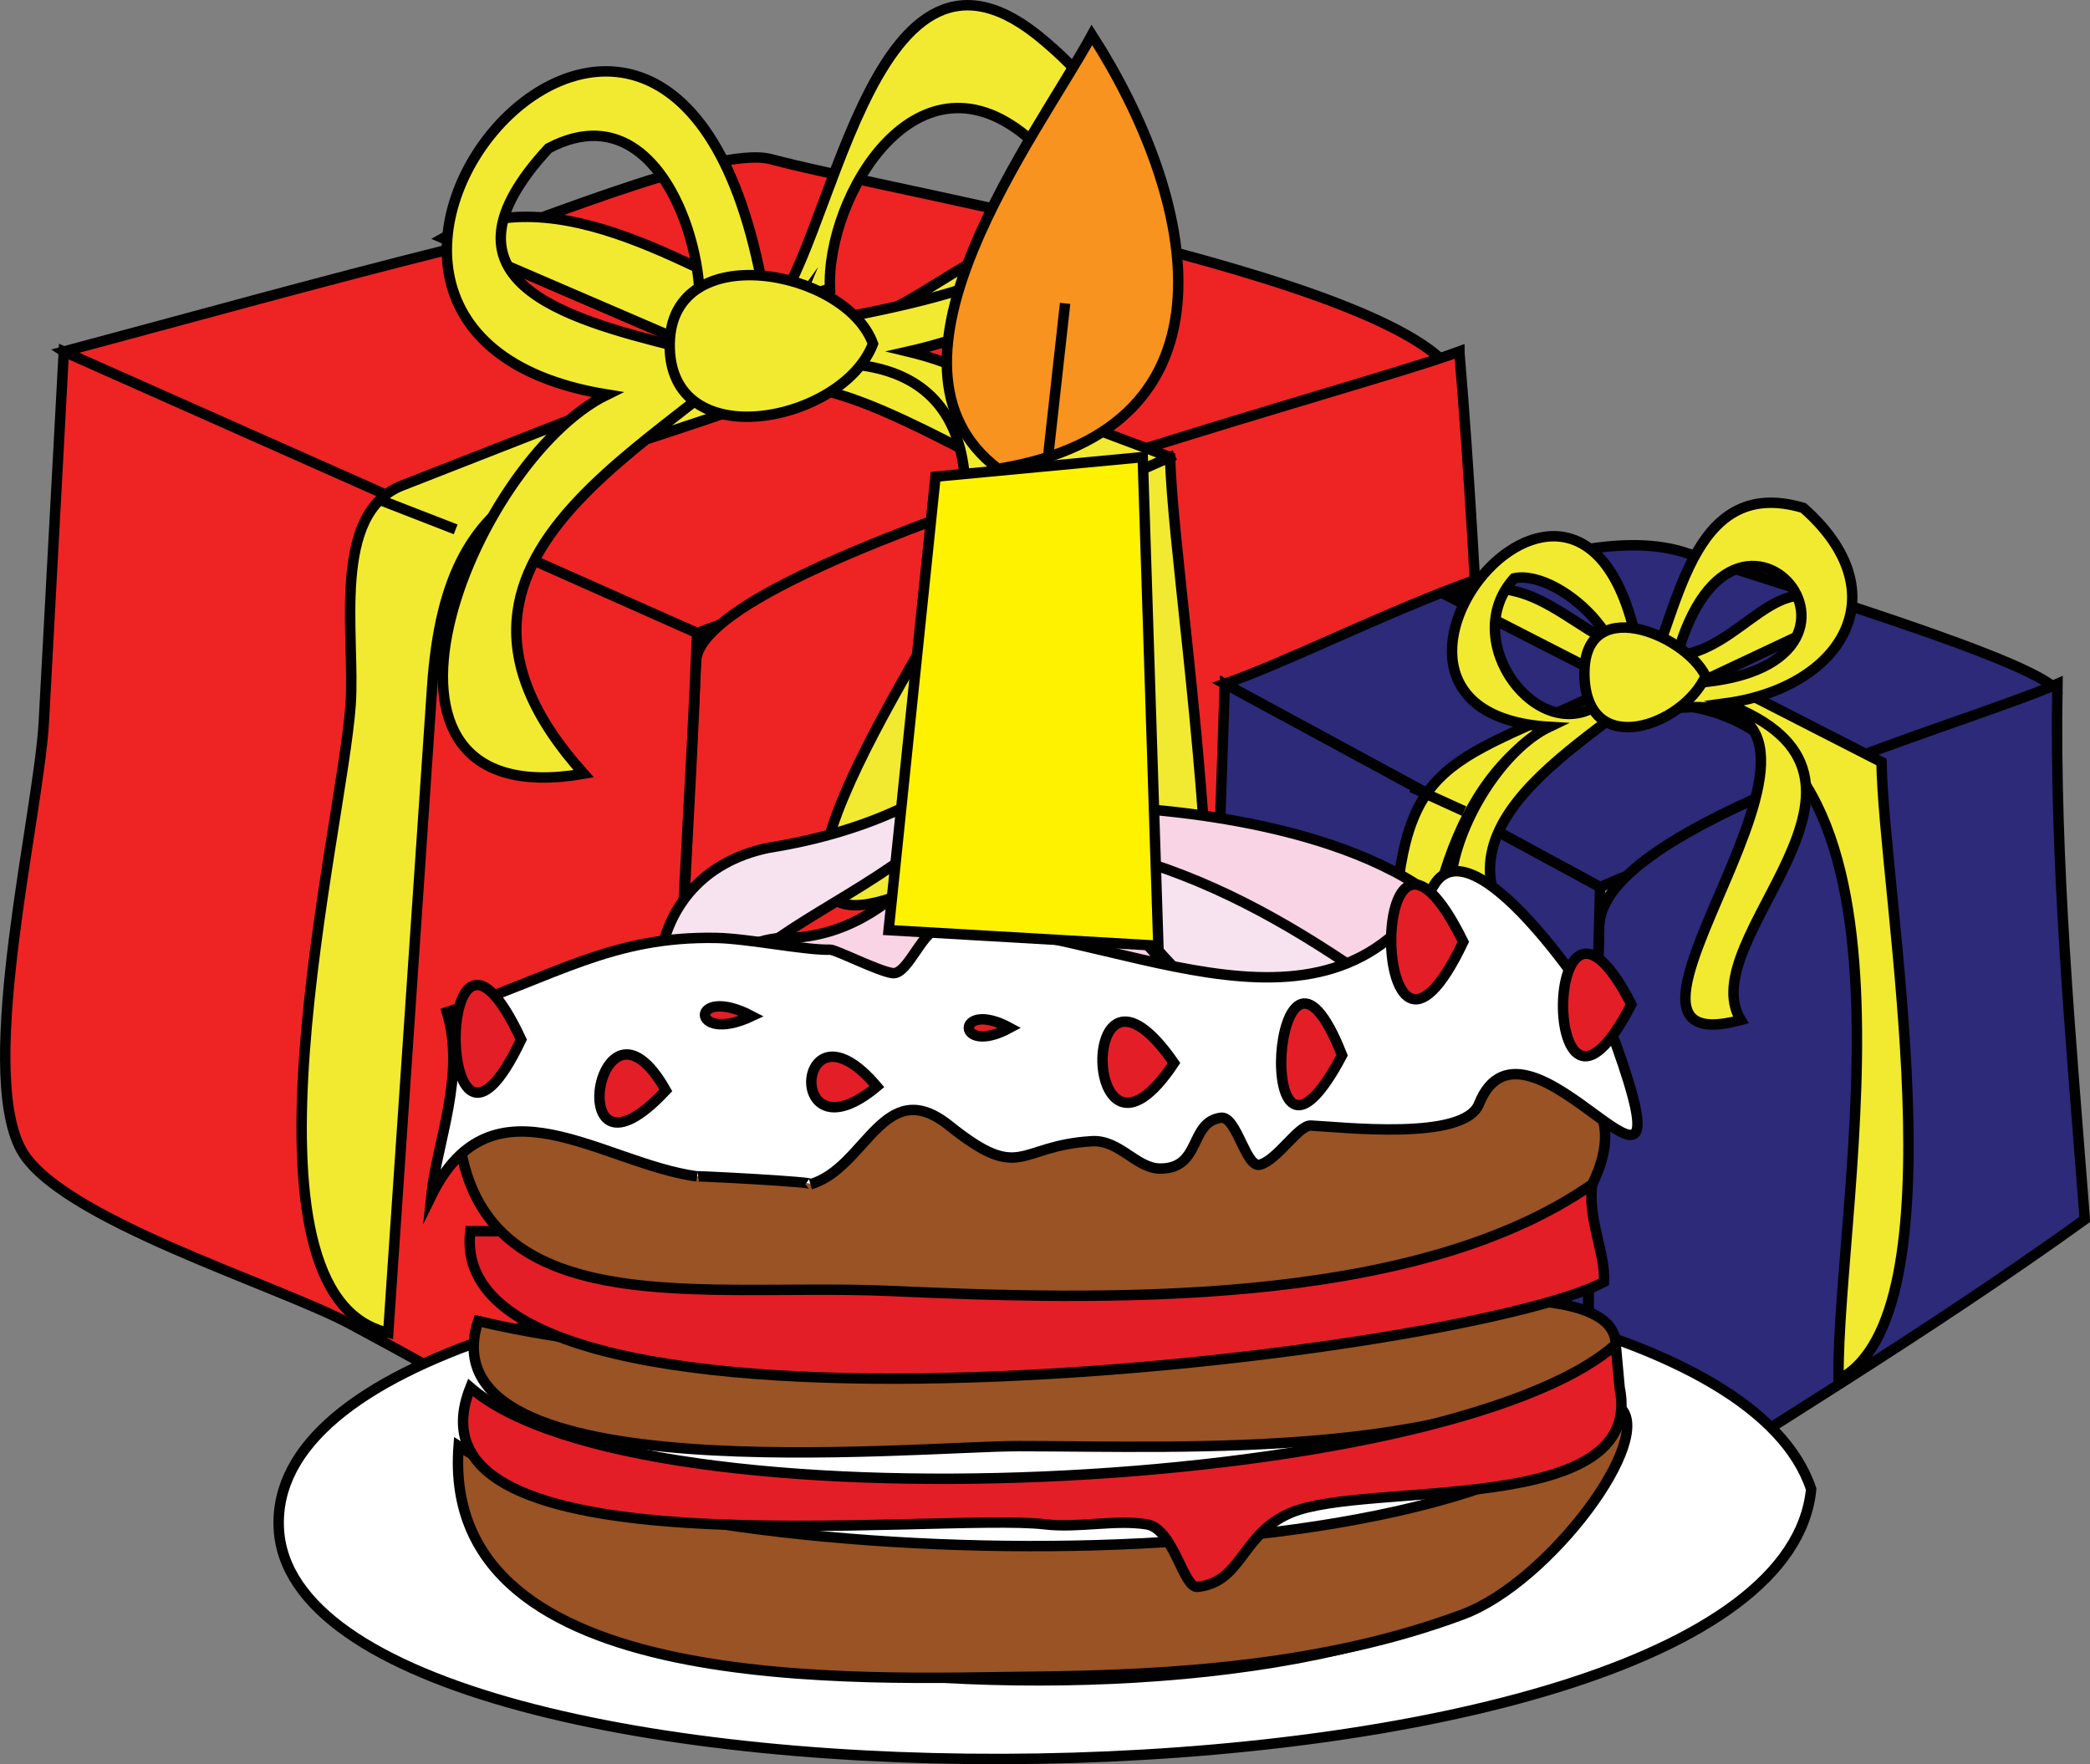 <svg xmlns="http://www.w3.org/2000/svg" xmlns:xlink="http://www.w3.org/1999/xlink" version="1.1" id="Layer_1" x="0px" y="0px" enable-background="new 0 0 822.05 841.89" xml:space="preserve" viewBox="208.04 254.69 400.99 338.47">
<rect x="208.04" y="254.69" width="400.99" height="338.47" fill="#808080" stroke="none"/>
<path fill-rule="evenodd" clip-rule="evenodd" fill="#EE2424" stroke="#010101" stroke-width="2" stroke-linecap="square" stroke-miterlimit="10" d="  M341.781,376.14c48.75-18,97.501-36,146.252-54c0,2.25,0,4.5,0,6.75c-4.547-19.913-108.944-37.402-132.065-43.658  c-10.868-2.941-50.719,14.541-62.265,17.428c-24.562,6.141-48.963,12.939-73.421,19.48  C254.73,344.881,302.573,359.198,341.781,376.14z"/>
<path fill-rule="evenodd" clip-rule="evenodd" fill="#EE2424" stroke="#010101" stroke-width="2" stroke-linecap="square" stroke-miterlimit="10" d="  M496.283,463.14c-3.239-46.976-4.342-94.106-8.25-141c-22.338,8.248-145.713,39.771-146.459,59.484  c-2.034,53.693-8.021,110.588,0.208,164.016C393.246,518.089,445.194,491.374,496.283,463.14z"/>
<path fill-rule="evenodd" clip-rule="evenodd" fill="#EE2424" stroke="#010101" stroke-width="2" stroke-linecap="square" stroke-miterlimit="10" d="  M341.781,376.14c-40.5-18-81-36-121.5-54c-1.277,23.68-2.554,47.36-3.831,71.04c-0.952,17.648-12.814,66.102-4.419,81.96  c7.027,13.273,49.047,25.995,63.16,33.538c22.42,11.983,44.271,24.865,66.59,36.962C333.278,490.431,339.68,431.619,341.781,376.14z  "/>
<path fill-rule="evenodd" clip-rule="evenodd" fill="#F2EA31" stroke="#010101" stroke-width="2" stroke-linecap="square" stroke-miterlimit="10" d="  M432.533,342.39c-18.001-6.75-36.001-13.5-54.002-20.25c14-6.25,28.001-12.5,42.002-18.75c-21.09-13.741-39.511,20.031-57.79,12.565  c-20.576-8.404-47.508-28.173-69.712-15.565c18,7.75,36,15.5,54,23.25c-20.608,8.064-41.216,16.128-61.824,24.192  c-13.786,5.395-8.966,28.645-9.898,42.086c-1.653,23.855-24.258,113.375,7.222,120.472c2.806-41.29,5.612-82.58,8.418-123.87  c2.993-44.044,26.72-40.485,67.691-56.874c9.409-3.764,37.485,13.782,46.821,17.596c13.891,5.674,8.876,19.841,9.362,34.177  c1.403,41.49,2.806,82.981,4.209,124.472C456.342,497.245,433.299,373.64,432.533,342.39z"/>
<path fill-rule="evenodd" clip-rule="evenodd" fill="#F2EA31" stroke="#010101" stroke-width="2" stroke-linecap="square" stroke-miterlimit="10" d="  M407.031,261.39c-32.422-25.759-39.53,43.592-51.75,54c-15.624-108.117-108.771,2.372-30.75,15  c-26.102,12.724-53.311,81.179-4.5,72.75c-39.851-44.396,23.616-65.648,40.5-89.25c-2.021,4.758-1.777,9.116-2.25,11.25  c34.244-5.059,39.3,16.686,32.25,43.125c-1.876,7.036-52.148,79.436-3,55.125c-21.124-15.625,58.761-85.876-5.25-101.25  C415.331,314.712,442.9,290.311,407.031,261.39z M313.281,283.14c27.146-14.35,34.971,40.618,24.611,38.028  C315.874,315.664,289.995,308.34,313.281,283.14z M344.781,322.14C344.781,320.14,344.781,320.14,344.781,322.14L344.781,322.14z   M363.531,316.89c1.028-3.693-0.184-6.204,3.75-6.75c-0.818-17.75,16.939-47.772,38.626-28.5  C433.623,306.269,377.197,313.833,363.531,316.89z"/>
<path fill-rule="evenodd" clip-rule="evenodd" fill="#F2EA31" stroke="#010101" stroke-width="2" stroke-linecap="square" stroke-miterlimit="10" d="  M375.531,320.64c-5.752,15.155-39.312,21.896-39,0C336.823,300.149,370.311,306.29,375.531,320.64z"/>
<line fill="none" stroke="#010101" stroke-width="2" stroke-linecap="square" stroke-miterlimit="10" x1="281.031" y1="350.64" x2="294.531" y2="355.89"/>
<path fill-rule="evenodd" clip-rule="evenodd" fill="#FFFFFF" d="M413.783,350.64c6.25-2.75,12.5-5.5,18.75-8.25  C426.283,345.14,420.033,347.89,413.783,350.64z"/>
<line fill="none" stroke="#010101" stroke-width="2" stroke-linecap="square" stroke-miterlimit="10" x1="413.783" y1="350.64" x2="432.533" y2="342.39"/>
<path fill-rule="evenodd" clip-rule="evenodd" fill="#2C2A79" stroke="#010101" stroke-width="2" stroke-linecap="square" stroke-miterlimit="10" d="  M515.033,424.89c11.384-5.059,87.75-35.075,87.75-37.125c0-5.316-57.464-22.228-70.889-26.875c-23.274-8.057-65.487,16.75-88.861,25  C467.033,398.89,491.033,411.89,515.033,424.89z"/>
<path fill-rule="evenodd" clip-rule="evenodd" fill="#2C2A79" stroke="#010101" stroke-width="2" stroke-linecap="square" stroke-miterlimit="10" d="  M608.033,488.64c-2.629-34.174-5.854-68.434-5.25-102.75c-18.229,8.102-87.494,26.697-87.906,46.488  c-0.803,38.563-4.219,78.558,0.156,117.012C546.101,529.381,578.031,510.235,608.033,488.64z"/>
<path fill-rule="evenodd" clip-rule="evenodd" fill="#2C2A79" stroke="#010101" stroke-width="2" stroke-linecap="square" stroke-miterlimit="10" d="  M515.033,424.89c-24-13-48-26-72-39c-1.234,36.528-2.468,73.058-3.702,109.586c-0.315,9.328,65.08,46.505,75.702,53.914  C510.381,508.498,514.179,465.897,515.033,424.89z"/>
<path fill-rule="evenodd" clip-rule="evenodd" fill="#F2EA31" stroke="#010101" stroke-width="2" stroke-linecap="square" stroke-miterlimit="10" d="  M569.033,400.89c-10.75-5.5-21.5-11-32.25-16.5c8.5-4,17-8,25.5-12c-13.365-11.098-19.409,7.671-33.75,8.25  c-16.692,0.674-24.124-18.885-42-11.25c10.75,5.5,21.5,11,32.25,16.5c-33.051,15.935-41.663,13.117-43.361,49.027  c-0.977,20.645-14.909,76.145,4.361,88.973c2.162-36.517-14.368-135.12,45.75-134.25c55.893,0.809,34.789,94.915,35.25,129.75  C584.744,507.052,569.371,426.077,569.033,400.89z"/>
<path fill-rule="evenodd" clip-rule="evenodd" fill="#F2EA31" stroke="#010101" stroke-width="2" stroke-linecap="square" stroke-miterlimit="10" d="  M554.033,352.14c-22.131-6.61-23.956,21.398-30.75,33.75c-7.201-66.917-65.935,5.372-18,8.25c-16.086,7.66-32.144,47.289-2.25,44.25  c-26.396-24.444,11.659-41.706,24-54c-0.818,4.213-0.819,4.738-1.5,6.75c53.701-9.393-20.03,69.083,16.5,59.25  c-9.636-15.74,34.861-46.514-3-60.75C561.341,386.655,572.695,368.582,554.033,352.14z M498.533,365.64  c9.331-1.946,27.419,16.04,16.5,24C503.313,398.184,487.632,377.684,498.533,365.64z M516.533,389.64L516.533,389.64z   M528.533,385.89C538.345,335.104,579.804,385.727,528.533,385.89L528.533,385.89z"/>
<path fill-rule="evenodd" clip-rule="evenodd" fill="#F2EA31" stroke="#010101" stroke-width="2" stroke-linecap="square" stroke-miterlimit="10" d="  M535.283,384.39c-4.32,9.605-22.787,16.137-23.25,0C511.575,368.436,531.108,376.118,535.283,384.39z"/>
<line fill="none" stroke="#010101" stroke-width="2" stroke-linecap="square" stroke-miterlimit="10" x1="479.783" y1="406.14" x2="488.033" y2="409.89"/>
<path fill-rule="evenodd" clip-rule="evenodd" fill="#FFFFFF" stroke="#010101" stroke-width="2" stroke-linecap="square" stroke-miterlimit="10" d="  M555.533,540.39c-6.519,66.649-291.043,68.743-294.002,7.5C258.433,483.768,534.782,478.141,555.533,540.39z"/>
<path fill-rule="evenodd" clip-rule="evenodd" fill="#FFFFFF" stroke="#010101" stroke-width="2" stroke-linecap="square" stroke-miterlimit="10" d="  M509.783,541.89c-11.272,50.326-206.876,42.694-201.752,2.25C313.863,498.107,492.42,504.374,509.783,541.89z"/>
<path fill-rule="evenodd" clip-rule="evenodd" fill="#995324" stroke="#010101" stroke-width="2" stroke-linecap="square" stroke-miterlimit="10" d="  M518.033,512.64c-0.195-19.104-83.989-0.962-104.25,0c-36.896,1.752-77.852,4.021-114.002-4.5c-10.789,33.334,83.85,24,103.611,24  C435.73,532.14,492.557,535.107,518.033,512.64z"/>
<path fill-rule="evenodd" clip-rule="evenodd" fill="#995324" stroke="#010101" stroke-width="2" stroke-linecap="square" stroke-miterlimit="10" d="  M518.783,524.64c-31.847,36.46-184.436,32.143-222.752,7.5c-3.712,48.718,78.277,44.535,109.5,44.25  c27.75-0.253,57.058-2.177,83.252-12C505.353,558.177,525.878,530.462,518.783,524.64z"/>
<path fill-rule="evenodd" clip-rule="evenodd" fill="#E41E27" stroke="#010101" stroke-width="2" stroke-linecap="square" stroke-miterlimit="10" d="  M518.783,520.89c-0.25-2.75-0.5-5.5-0.75-8.25c-32.385,28.559-187.165,36.287-219.752,8.25  c-14.592,36.713,89.5,23.797,110.252,26.25c6.331,0.748,13.486-0.954,19.5,0c5.222,0.828,7.023,12.274,9.75,12  c8.623-0.868,8.408-10.279,18-14.25C470.667,538.728,523.941,545.907,518.783,520.89z"/>
<path fill-rule="evenodd" clip-rule="evenodd" fill="#E41E27" stroke="#010101" stroke-width="2" stroke-linecap="square" stroke-miterlimit="10" d="  M515.783,500.64c0.329-5.515-3.202-12.114-2.25-18.75c-70.688,12.926-143.725,9-215.252,9  C292.458,538.059,487.938,515.289,515.783,500.64z"/>
<path fill-rule="evenodd" clip-rule="evenodd" fill="#995324" stroke="#010101" stroke-width="2" stroke-linecap="square" stroke-miterlimit="10" d="  M513.533,481.89c19.962-40.517-87.271-26.156-103.113-25.57c-38.789,1.438-75.588,5.076-114.389,4.57  c-4.179,49.861,43.889,39.751,82.62,41.472C418.504,504.133,479.058,505.958,513.533,481.89z"/>
<path fill-rule="evenodd" clip-rule="evenodd" fill="#F6E3EF" stroke="#010101" stroke-width="2" stroke-linecap="square" stroke-miterlimit="10" d="  M355.281,417.39c-24.958,5.323-26.533,34.621-10.5,51c-14.549-38.252,43.662-36.614,55.5-72.75  C388.993,408.441,371.976,414.74,355.281,417.39z"/>
<path fill-rule="evenodd" clip-rule="evenodd" fill="#F9D4E5" stroke="#010101" stroke-width="2" stroke-linecap="square" stroke-miterlimit="10" d="  M427.283,409.89c-8.871-1.76-15.863-2.179-23.252-7.5c16.491,17.517,68.419,49.459,90.752,39  C485.971,418.442,449.189,411.621,427.283,409.89z"/>
<path fill-rule="evenodd" clip-rule="evenodd" fill="#F9D4E5" stroke="#010101" stroke-width="2" stroke-linecap="square" stroke-miterlimit="10" d="  M357.531,434.64c-30.2,3.368-9.855,57.961,7.875,22.5c5.052-10.104,16.707-7.501,22.875-15.75c8.851-11.837,9.819-30.343,12-44.25  C392.643,414.531,378.568,435.329,357.531,434.64z"/>
<path fill-rule="evenodd" clip-rule="evenodd" fill="#F6E3EF" stroke="#010101" stroke-width="2" stroke-linecap="square" stroke-miterlimit="10" d="  M409.283,443.64c-6.513-13.442-8.845-28.549-9.002-43.5c-2.229,11.679-2.876,35.918-14.25,43.5  c-10.991,7.327-22.133,6.209-21.75,22.5c17.25-3.25,34.501-6.5,51.752-9.75C415.426,450.695,412.782,447.386,409.283,443.64z"/>
<path fill-rule="evenodd" clip-rule="evenodd" fill="#F9D4E5" stroke="#010101" stroke-width="2" stroke-linecap="square" stroke-miterlimit="10" d="  M400.281,397.89c-0.17,28.458,6.181,67.883,40.502,54C429.042,433.597,407.306,418.056,400.281,397.89z"/>
<path fill-rule="evenodd" clip-rule="evenodd" fill="#F6E3EF" stroke="#010101" stroke-width="2" stroke-linecap="square" stroke-miterlimit="10" d="  M428.783,420.39c-10.972-5.662-22.24-12.594-28.502-23.25c3.878,13.379,16.096,23.654,25.196,34.361  c18.54,21.812,18.926,19.665,49.056,13.639C460.166,434.888,445.658,425.913,428.783,420.39z"/>
<path fill-rule="evenodd" clip-rule="evenodd" fill="#FFFFFF" stroke="#010101" stroke-width="2" stroke-linecap="square" stroke-miterlimit="10" d="  M293.781,448.89c3.673,12.111-1.942,24.982-3,35.25c11.729-23.919,32.71-6.216,51-3.75c-1.334-0.18,23.3,1.062,21.75,1.5  c10.687-3.021,14.028-21.327,26.625-11.25c13.956,11.165,12.965,3.835,27.377,3c5.319-0.309,8.526,5.25,13.125,5.25  c7.953,0,5.469-8.927,11.625-9.75c3.038-0.406,4.752,9.714,7.5,9c3.314-0.861,7.383-7.605,9.75-7.5  c5.884,0.261,29.387,3.034,32.25-4.125c9.077-22.693,41.926,32.186,26.25-11.625c-1.828-5.11-27.077-43.372-34.875-30.375  c-21.076,35.127-63.239,6.881-94.127,7.875c-3.937,0.127-6.689,9.394-9.75,9c-2.701-0.347-10.919-4.538-12-4.5  c-4.528,0.16-15.75-2.133-21.75-2.25C325.339,434.245,314.652,441.962,293.781,448.89z"/>
<path fill-rule="evenodd" clip-rule="evenodd" fill="#E41E27" stroke="#010101" stroke-width="2" stroke-linecap="square" stroke-miterlimit="10" d="  M308.031,454.14C291.25,489.638,291.227,418.053,308.031,454.14L308.031,454.14z"/>
<path fill-rule="evenodd" clip-rule="evenodd" fill="#E41E27" stroke="#010101" stroke-width="2" stroke-linecap="square" stroke-miterlimit="10" d="  M335.781,463.89C315.372,485.749,322.621,440.559,335.781,463.89L335.781,463.89z"/>
<path fill-rule="evenodd" clip-rule="evenodd" fill="#E41E27" stroke="#010101" stroke-width="2" stroke-linecap="square" stroke-miterlimit="10" d="  M376.281,463.14C358.366,478.092,360.69,444.721,376.281,463.14L376.281,463.14z"/>
<path fill-rule="evenodd" clip-rule="evenodd" fill="#E41E27" stroke="#010101" stroke-width="2" stroke-linecap="square" stroke-miterlimit="10" d="  M401.781,451.89C391.299,457.569,391.299,446.211,401.781,451.89L401.781,451.89z"/>
<path fill-rule="evenodd" clip-rule="evenodd" fill="#E41E27" stroke="#010101" stroke-width="2" stroke-linecap="square" stroke-miterlimit="10" d="  M433.283,458.64C415.6,485.285,414.403,431.361,433.283,458.64L433.283,458.64z"/>
<path fill-rule="evenodd" clip-rule="evenodd" fill="#E41E27" stroke="#010101" stroke-width="2" stroke-linecap="square" stroke-miterlimit="10" d="  M465.533,457.14C447.886,490.574,452.159,423.021,465.533,457.14L465.533,457.14z"/>
<path fill-rule="evenodd" clip-rule="evenodd" fill="#E41E27" stroke="#010101" stroke-width="2" stroke-linecap="square" stroke-miterlimit="10" d="  M488.783,435.39C470.704,473.555,469.981,397.247,488.783,435.39L488.783,435.39z"/>
<path fill-rule="evenodd" clip-rule="evenodd" fill="#E41E27" stroke="#010101" stroke-width="2" stroke-linecap="square" stroke-miterlimit="10" d="  M521.033,447.39C503.392,481.691,503.729,413.536,521.033,447.39L521.033,447.39z"/>
<path fill-rule="evenodd" clip-rule="evenodd" fill="#E41E27" stroke="#010101" stroke-width="2" stroke-linecap="square" stroke-miterlimit="10" d="  M352.281,449.64C340.279,455.284,340.319,443.365,352.281,449.64L352.281,449.64z"/>
<path fill-rule="evenodd" clip-rule="evenodd" fill="#FFF200" stroke="#010101" stroke-width="2" stroke-linecap="square" stroke-miterlimit="10" d="  M387.531,346.14c-3,29-6,58-9,87c17.25,1,34.501,2,51.752,3c-1-31.25-2-62.5-3-93.75C414.032,343.64,400.782,344.89,387.531,346.14z  "/>
<path fill-rule="evenodd" clip-rule="evenodd" fill="#F7931E" stroke="#010101" stroke-width="2" stroke-linecap="square" stroke-miterlimit="10" d="  M399.531,344.64c-26.465-20.101,7.771-64.365,18.002-83.25C437.606,292.633,447.402,336.9,399.531,344.64z"/>
<line fill="none" stroke="#010101" stroke-width="2" stroke-linecap="square" stroke-miterlimit="10" x1="409.283" y1="340.89" x2="412.283" y2="313.89"/>
</svg>